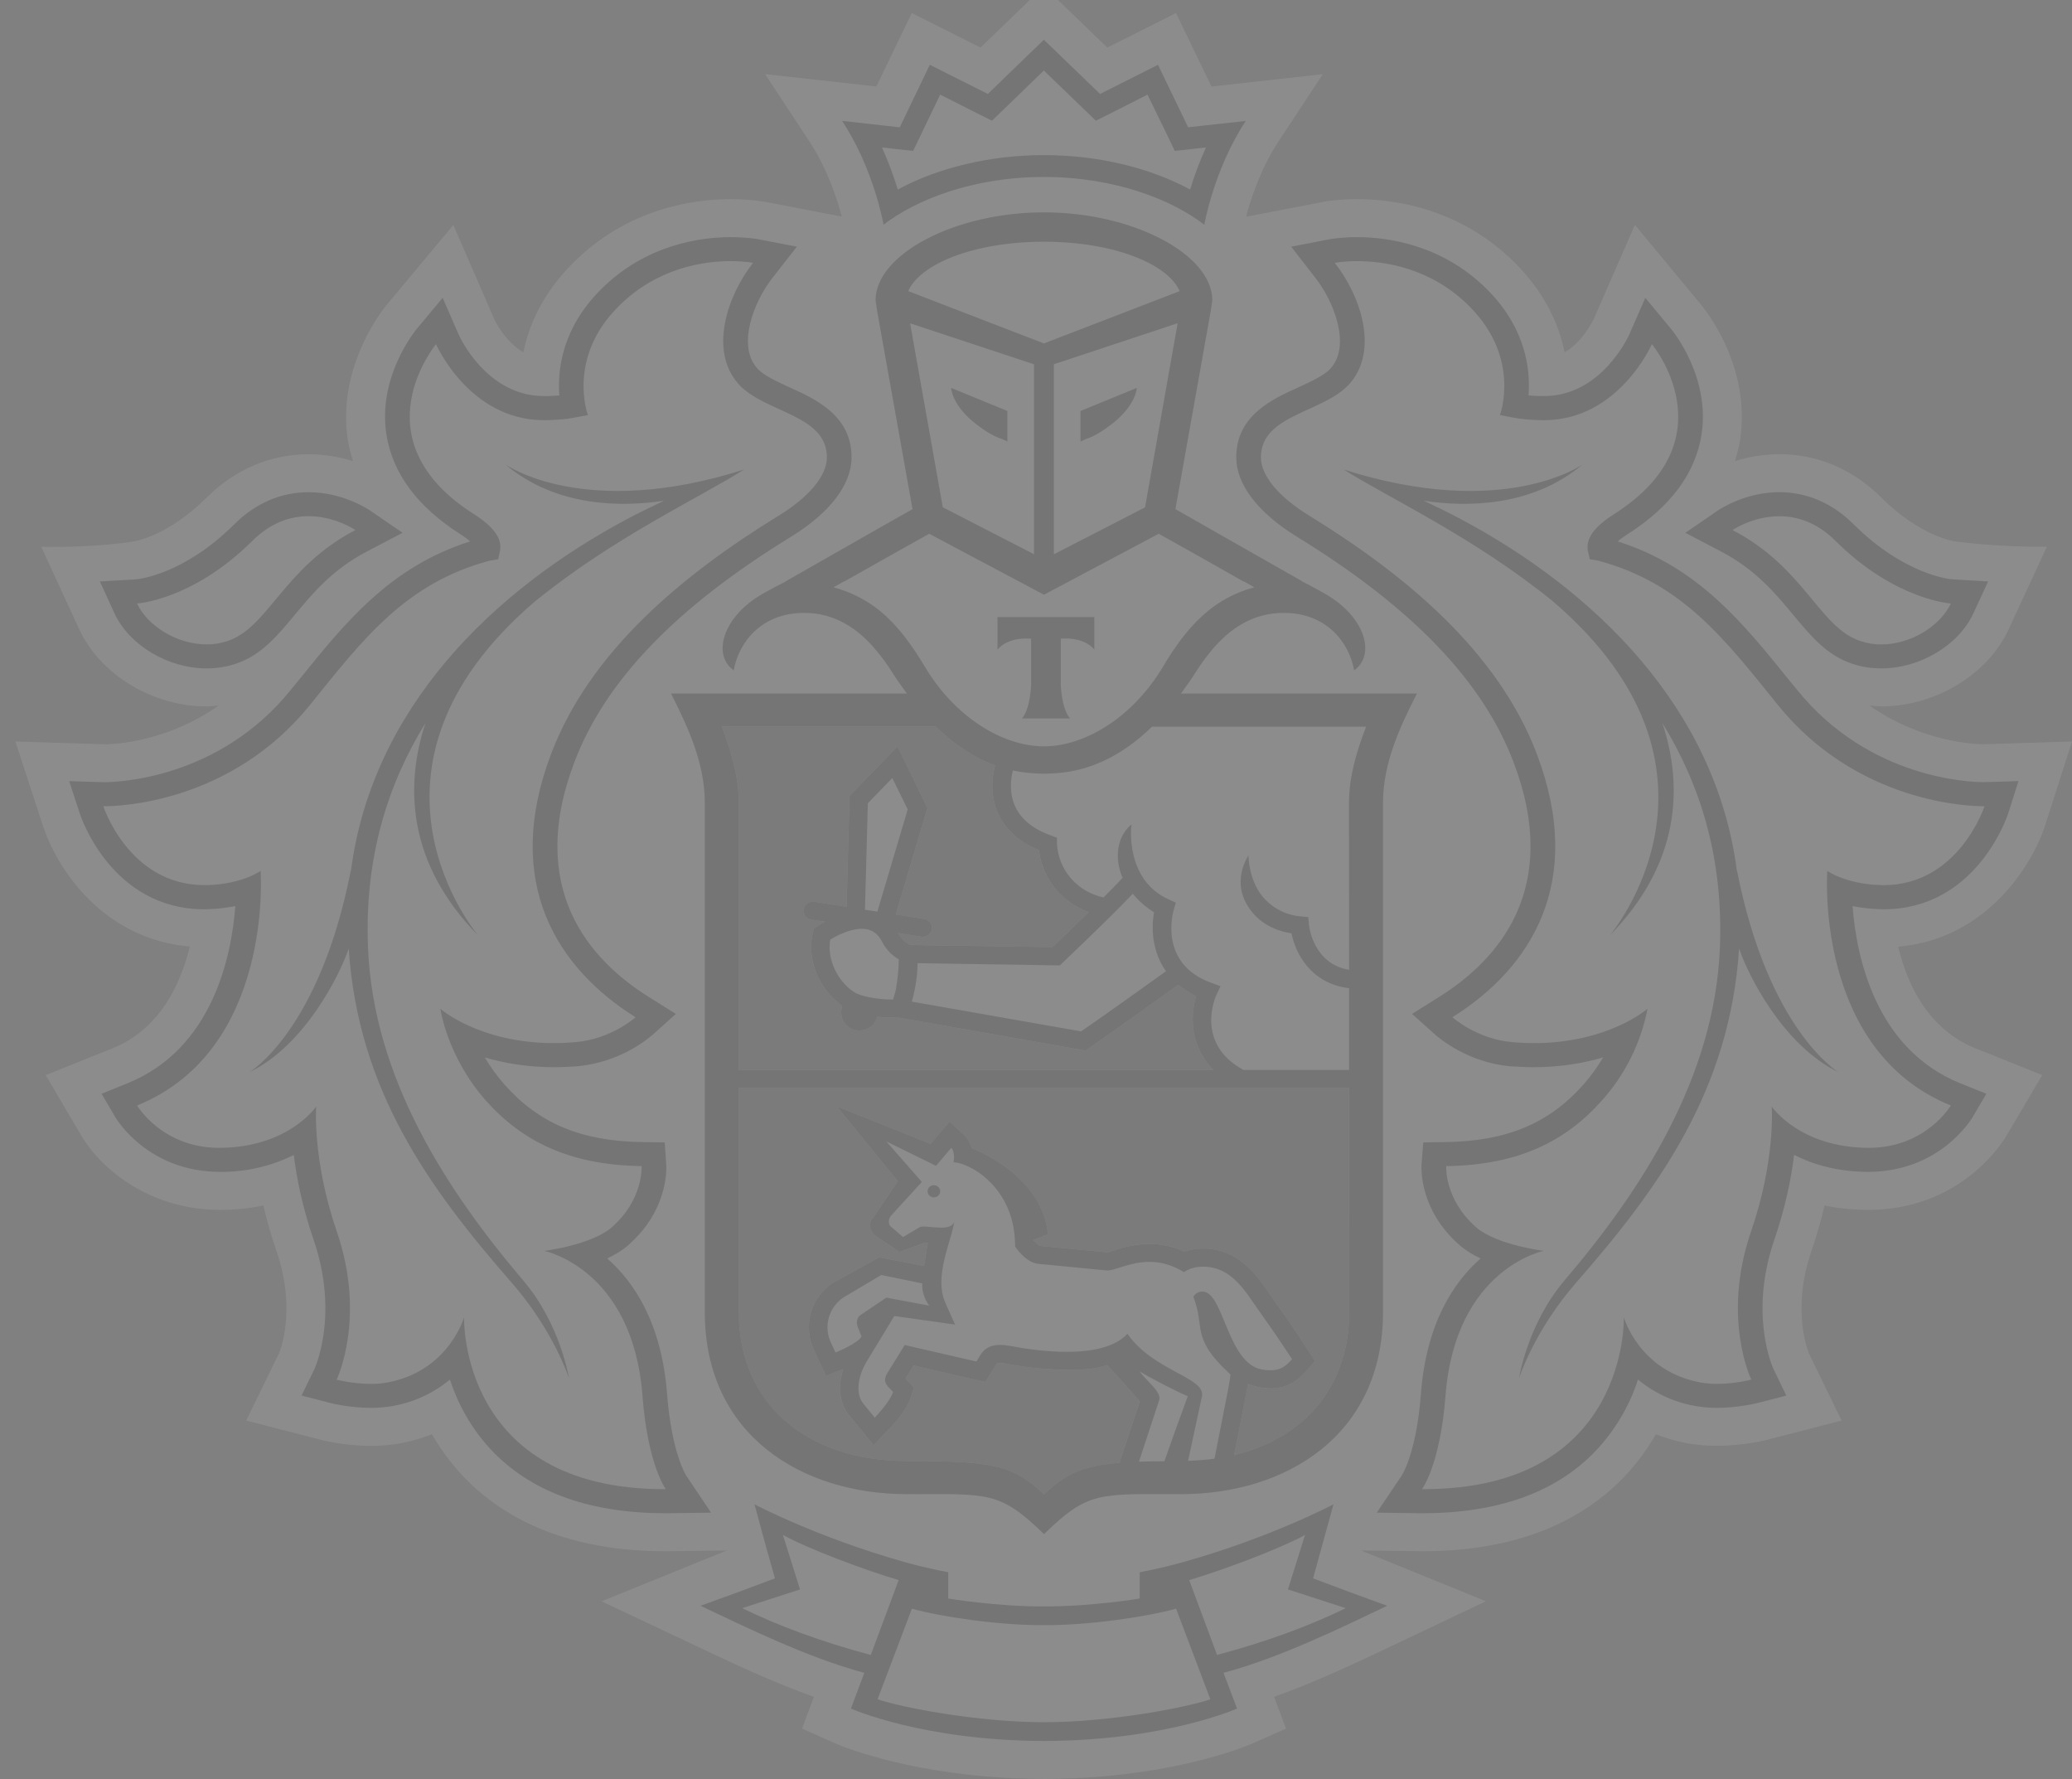 <svg width="572" height="491" viewBox="0 0 572 491" fill="none" xmlns="http://www.w3.org/2000/svg">
<rect x="0" y="0" width="572" height="491" fill="#808080" stroke="none"/>
<g opacity="0.1">
<path fill-rule="evenodd" clip-rule="evenodd" d="M564.634 227.657L572 204.651L547.616 205.408C545.57 205.408 530.584 204.971 516.076 194.712C517.167 194.799 518.228 194.959 519.363 194.959C534.304 194.959 548.782 186.17 554.564 173.597L565.052 150.897C551.904 151.071 539.877 149.456 539.877 149.456C539.772 149.456 530.3 148.248 519.348 137.32C511.49 129.506 501.763 125.358 491.23 125.358C487.06 125.374 482.917 126.017 478.948 127.265C479.501 125.431 480.024 123.554 480.338 121.633C483.67 100.388 469.67 84.206 469.67 84.206L451.338 62.058L439.968 88.077C439.923 88.164 437.054 94.276 431.929 97.244C430.376 89.59 426.566 80.99 418.438 72.768C403.094 57.285 384.432 54.957 374.661 54.957C370.134 54.957 366.892 55.452 366.115 55.568L343.988 59.817C345.258 55.001 347.992 46.575 352.952 39.023L365.174 20.469L334.44 23.889L324.654 3.604L305.694 13.135L288.169 -3.759L270.688 13.121L251.698 3.604L241.927 23.875L211.208 20.455L223.445 39.038C228.42 46.59 231.124 54.972 232.394 59.788L211.283 55.714L210.551 55.612C207.635 55.164 204.687 54.946 201.736 54.957C191.964 54.957 173.303 57.285 158.004 72.768C149.861 80.976 146.036 89.59 144.482 97.244C139.388 94.29 136.534 88.295 136.534 88.295L125.149 62.102L106.518 84.424C104.247 87.291 93.026 102.512 96.059 121.677C96.388 123.583 96.896 125.446 97.449 127.279C93.491 126.027 89.358 125.384 85.197 125.373C74.649 125.373 64.922 129.52 57.048 137.334C46.142 148.219 36.714 149.456 36.789 149.456C36.789 149.456 26.823 151.202 11.389 150.911L21.833 173.612C27.63 186.185 42.123 194.974 57.034 194.974C58.169 194.974 59.23 194.814 60.336 194.727C45.843 205 30.872 205.422 29.064 205.422L4.248 204.651L11.763 227.643C15.558 239.517 28.198 259.147 52.402 261.257C49.772 272.025 43.931 284.103 31.111 289.313L12.614 296.734L22.7 313.876C28.392 323.117 41.764 333.928 60.784 333.928C64.892 333.928 68.867 333.506 72.707 332.721C73.678 336.941 74.903 341.161 76.352 345.381C82 361.824 77.129 373.291 77.069 373.422L67.955 392.077L88.32 397.316C88.574 397.403 94.744 399.062 102.439 399.062C105.935 399.062 109.282 398.698 112.419 397.971C114.78 397.432 117.051 396.705 119.247 395.846C121.892 400.459 125.089 404.679 128.824 408.448C141.883 421.53 160.409 428.151 183.837 428.151H183.911L200.645 427.933L166.072 441.961L192.323 454.344C201.87 458.884 213.165 464.239 224.7 468.343L221.413 477.088L230.452 481.119C231.259 481.483 248.68 489.065 277.59 490.68C277.59 490.68 284.568 491 288.408 491C292.262 491 299.165 490.665 299.165 490.665C327.881 489.006 345.153 481.483 345.96 481.119L355.029 477.088L351.727 468.328C363.56 464.108 375.289 458.52 384.447 454.17L410.205 441.946L375.737 427.933L392.545 428.151C416.003 428.151 434.529 421.515 447.573 408.433C451.293 404.679 454.475 400.474 457.135 395.846C462.468 397.994 468.187 399.083 473.958 399.048C481.533 399.048 487.763 397.418 487.928 397.36L508.397 392.077L499.477 373.757C499.268 373.291 494.397 361.824 500.045 345.352C501.494 341.161 502.704 336.926 503.69 332.721C507.53 333.506 511.549 333.914 515.688 333.928C539.922 333.928 551.546 317.296 553.787 313.687L563.782 296.72L545.286 289.313C532.437 284.118 526.61 272.04 524.01 261.286C547.9 259.249 560.705 239.604 564.649 227.672L564.634 227.657Z" fill="#FFFFFE"/>
<path fill-rule="evenodd" clip-rule="evenodd" d="M288.168 66.715C268.596 66.729 253.909 72.987 250.712 80.364L288.168 94.771L325.64 80.364C322.473 72.987 307.786 66.729 288.168 66.715ZM288.572 448.538H287.825C275.962 448.611 259.601 446.239 251.743 443.983L242.27 468.998C248.515 471.166 269.672 475.328 288.213 475.328C306.725 475.328 327.896 471.166 334.126 468.998L324.669 443.998C316.765 446.239 300.435 448.611 288.572 448.538ZM360.243 423.655C353.191 427.554 337.458 433.404 328.3 436.111L335.979 456.774C350.143 452.991 361.842 448.582 371.494 443.852L355.537 438.687L360.243 423.655V423.655ZM216.139 423.655L220.86 438.687L204.888 443.852C214.525 448.582 226.268 452.991 240.388 456.76L248.082 436.096C238.938 433.39 223.176 427.554 216.139 423.655V423.655ZM288.168 42.806C302.945 42.806 317.408 46.255 328.554 52.294C329.569 48.976 330.989 44.931 332.916 40.696L328.703 41.191L324.295 41.628L322.428 37.713L316.78 26.116L306.531 31.325L302.527 33.304L299.329 30.248L288.168 19.48L277.037 30.248L273.855 33.304L269.866 31.325L259.557 26.116L253.984 37.713L252.086 41.642L247.664 41.191L243.48 40.696C245.408 44.931 246.812 48.976 247.843 52.294C259.019 46.255 273.482 42.806 288.183 42.806H288.168ZM513.551 176.93C515.479 177.57 517.421 177.861 519.348 177.861C527.715 177.861 535.783 172.579 538.547 166.554C538.547 166.554 523.233 165.652 506.768 149.34C501.539 144.072 495.981 142.486 491.23 142.486C483.834 142.486 478.276 146.284 478.276 146.284C498.177 156.616 502.226 173.205 513.551 176.93V176.93ZM57.033 177.847C58.976 177.847 60.918 177.57 62.786 176.915C74.141 173.19 78.234 156.616 98.091 146.298C98.091 146.298 92.533 142.486 85.182 142.486C80.401 142.486 74.858 144.057 69.599 149.354C53.149 165.652 37.849 166.569 37.849 166.569C40.599 172.579 48.681 177.861 57.033 177.861V177.847Z" fill="#FFFFFE"/>
<path fill-rule="evenodd" clip-rule="evenodd" d="M507.56 295.934C492.171 288.513 482.459 268.868 480.099 261.796C477.559 300.765 458.061 327.802 435.276 353.821C423.443 367.325 419.319 380.45 419.319 380.45C419.319 380.45 421.605 365.579 431.825 353.471C453.086 328.559 473.286 297.535 474.795 261.65C475.826 236.621 469.237 216.321 458.928 199.587C464.695 217.005 463.873 238.353 444.315 258.274C444.315 258.274 483.266 212.756 428.822 166.074C407.038 148.321 383.192 137.349 370.926 129.578C415.256 143.694 436.92 128.152 436.92 128.152C422.756 140.128 404.423 139.925 393.053 138.193C396.146 139.663 399.358 141.205 402.795 142.995C440.192 162.815 473.779 195.425 479.516 240.565V240.215C488.197 284.554 507.56 295.934 507.56 295.934ZM518.945 244.275C519.289 244.304 519.587 244.304 519.931 244.304C540.774 244.304 547.826 222.52 547.826 222.52H547.422C543.597 222.52 512.61 221.647 490.707 194.479C476.304 176.624 464.486 160.923 441.148 154.753L438.847 154.345L438.354 152.061C437.712 148.583 440.147 145.323 445.705 141.816C477.903 121.24 456.014 94.989 456.014 94.989C456.014 94.989 446.84 115.973 426.267 115.973L424.728 115.943C422.397 115.827 420.141 115.754 417.87 115.274L414.075 114.546C414.075 114.546 419.947 98.976 405.783 84.701C395.13 73.903 382.147 72.07 374.661 72.07C370.881 72.07 368.491 72.55 368.491 72.55C375.602 81.616 380.742 96.677 372.525 105.961C365.428 113.935 348.096 114.328 348.096 126.231C348.096 131.266 352.922 137.145 361.588 142.428C387.645 158.434 413.507 179.68 424.265 208.158C437.712 243.664 422.562 267.238 400.957 280.756C400.957 280.756 407.74 286.839 417.556 287.625C419.558 287.814 421.516 287.901 423.338 287.901C444.091 287.901 454.819 278.399 454.819 278.399C454.819 278.399 453.041 291.525 442.269 303.705C432.288 314.938 419.215 321.574 399.269 321.851C399.269 321.851 398.641 330.873 407.471 338.701C413.134 343.635 426.177 345.25 426.177 345.25C426.177 345.25 401.734 350.066 399.03 385.296C397.566 404.388 392.575 411.009 392.575 411.009H393.009C449.724 411.009 448.275 363.541 448.275 363.541C448.275 363.541 452.219 377.598 468.042 381.265C469.954 381.76 472.001 381.949 473.943 381.949C479.023 381.949 483.461 380.785 483.461 380.785C483.461 380.785 475.168 363.73 483.386 339.88C490.214 320.075 489.108 305.407 489.108 305.407C489.108 305.407 496.743 316.685 515.703 316.787H515.897C520.376 316.854 524.799 315.82 528.759 313.78C532.718 311.74 536.085 308.76 538.547 305.116C500.732 289.793 504.467 240.361 504.467 240.361C504.467 240.361 509.368 243.941 518.945 244.29V244.275ZM141.106 353.821C118.321 327.802 98.823 300.765 96.253 261.796C93.908 268.882 84.211 288.527 68.837 295.934C68.837 295.934 88.17 284.554 96.851 240.215V240.565C102.603 195.425 136.19 162.815 173.587 143.01C177.024 141.191 180.251 139.663 183.314 138.208C171.959 139.925 153.611 140.128 139.462 128.167C139.462 128.167 161.127 143.694 205.441 129.578C193.19 137.349 169.344 148.321 147.575 166.074C93.116 212.756 132.067 258.274 132.067 258.274C112.494 238.338 111.687 217.02 117.454 199.587C107.145 216.321 100.541 236.621 101.617 261.665C103.096 297.535 123.281 328.559 144.497 353.486C154.777 365.564 157.093 380.436 157.093 380.436C157.093 380.436 152.909 367.325 141.106 353.821ZM150.22 345.235C150.22 345.235 163.263 343.635 168.926 338.687C177.741 330.873 177.128 321.851 177.128 321.851C157.167 321.574 144.109 314.938 134.084 303.705C123.356 291.525 121.563 278.399 121.563 278.399C121.563 278.399 132.291 287.901 153.014 287.901C154.881 287.901 156.824 287.814 158.811 287.625C164.942 287.02 170.744 284.626 175.455 280.756C153.82 267.238 138.67 243.664 152.102 208.143C162.86 179.695 188.707 158.434 214.794 142.413C223.445 137.145 228.256 131.266 228.256 126.231C228.256 114.328 210.954 113.935 203.857 105.961C195.64 96.677 200.795 81.616 207.891 72.55C207.891 72.55 205.516 72.07 201.721 72.07C194.25 72.07 181.267 73.903 170.599 84.701C156.405 98.991 162.307 114.561 162.307 114.561L158.512 115.289C156.256 115.74 153.97 115.827 151.639 115.958L150.145 115.973C129.527 115.973 120.368 95.003 120.368 95.003C120.368 95.003 98.509 121.24 130.707 141.816C136.235 145.323 138.67 148.598 138.028 152.061L137.535 154.331L135.189 154.738C111.896 160.923 100.078 176.624 85.645 194.479C63.742 221.647 32.785 222.52 28.945 222.52H28.526C28.526 222.52 35.593 244.304 56.451 244.304C56.78 244.304 57.078 244.304 57.437 244.275C67.014 243.941 71.93 240.361 71.93 240.361C71.93 240.361 75.635 289.793 37.835 305.116C37.835 305.116 44.722 316.801 60.5 316.801H60.679C79.654 316.685 87.274 305.407 87.274 305.407C87.274 305.407 86.168 320.09 92.966 339.88C101.184 363.745 92.936 380.771 92.936 380.771C92.936 380.771 97.344 381.935 102.439 381.935C104.411 381.935 106.428 381.76 108.326 381.265C124.133 377.598 128.092 363.541 128.092 363.541C128.092 363.541 126.643 411.009 183.373 411.009H183.792C183.792 411.009 178.817 404.388 177.367 385.296C174.678 350.081 150.205 345.235 150.205 345.235H150.22ZM275.379 170.323H302.123V179.273C298.986 175.518 292.86 176.289 292.86 176.289V189.197C292.86 189.197 293.069 195.541 295.37 198.292H282.133C284.448 195.541 284.643 189.197 284.643 189.197V176.289C284.643 176.289 278.547 175.518 275.379 179.273V170.323V170.323ZM246.245 171.662C247.171 172.637 248.082 173.699 248.964 174.762C249.173 175.009 249.367 175.227 249.576 175.518C250.398 176.566 251.22 177.701 252.012 178.836L252.55 179.607C253.491 181.004 254.387 182.445 255.284 183.944C263.471 197.724 276.56 205.96 288.169 205.975C299.808 205.96 312.881 197.724 321.083 183.944C321.995 182.416 322.906 180.931 323.862 179.535C324.953 177.907 326.12 176.329 327.358 174.805C328.27 173.699 329.211 172.622 330.167 171.633C330.332 171.487 330.466 171.327 330.631 171.196C334.814 167.035 339.759 163.862 346.274 162.102L343.375 160.457H343.226L331.691 153.938L319.873 147.317L288.258 164.11L288.169 164.037L288.124 164.11L256.509 147.317L244.676 153.938L233.141 160.457H233.007L230.094 162.102C236.593 163.848 241.553 166.991 245.737 171.167C245.916 171.313 246.035 171.517 246.245 171.662V171.662Z" fill="#FFFFFE"/>
<path fill-rule="evenodd" clip-rule="evenodd" d="M278.114 113.426V121.866L276.455 121.109C276.38 121.051 273.93 120.527 269.702 117.239C262.695 111.942 262.56 107.052 262.56 107.052L278.099 113.426H278.114ZM285.435 152.963V100.548L251.25 89.226L260.274 140.012L285.45 152.963H285.435ZM298.284 113.426L313.822 107.052C313.822 107.052 313.703 111.942 306.666 117.239C302.437 120.513 300.002 121.051 299.927 121.109L298.284 121.851V113.426ZM316.108 140.027L325.088 89.241L290.918 100.548V152.963L316.108 140.012V140.027ZM237.086 274.47C240.418 275.634 244.452 275.882 246.529 275.882C246.603 275.634 246.723 275.329 246.827 274.95C246.992 274.368 247.171 273.757 247.306 273.117C247.888 270.206 248.082 266.932 248.142 264.808C246.231 263.701 244.674 262.099 243.645 260.18C242.375 257.575 240.567 256.353 237.923 256.353C234.486 256.353 230.796 258.39 229.197 259.322C227.942 266.568 233.425 273.146 237.086 274.456V274.47ZM312.717 246.662C306.382 253.399 293.936 265.142 293.338 265.724L292.591 266.452L253.297 265.855C253.264 269.022 252.843 272.173 252.042 275.241L251.728 276.449L298.448 284.656C303.304 281.338 316.676 271.807 321.875 268.067C318.095 262.683 317.737 256.295 318.588 251.813C316.345 250.433 314.36 248.691 312.717 246.662V246.662Z" fill="#FFFFFE"/>
<path fill-rule="evenodd" clip-rule="evenodd" d="M318.05 200.562C308.996 209.322 300.315 212.567 292.561 213.324C291.142 213.474 289.716 213.551 288.288 213.557H288.094C285.241 213.556 282.397 213.264 279.607 212.684C279.099 214.648 278.457 218.766 280.295 222.666C281.938 226.202 285.27 228.836 290.141 230.597L291.784 231.222L291.799 232.94C291.799 233.449 292.188 244.596 304.648 247.695C306.68 245.658 308.533 243.81 309.878 242.253C307.338 236.417 308.682 230.451 312.373 227.526C312.223 228.152 310.58 242.777 322.607 248.219L324.594 249.136L323.997 251.187C323.802 251.813 319.798 265.972 334.366 271.24L336.935 272.2L335.785 274.63C335.531 275.169 329.824 288.018 343.27 295.323H372.42V272.724C362.051 271.487 357.673 263.353 356.538 257.59C351.712 256.79 347.992 254.767 345.437 251.464C339.311 243.606 344.57 236.403 344.645 236.01C344.63 236.068 344.645 243.722 349.486 248.466C351.891 250.736 354.73 252.512 359.048 252.905L361.155 253.094L361.334 255.204C361.379 255.655 362.529 266.03 372.42 267.66L372.405 221.531C372.405 214.372 374.542 207.183 377.111 200.547H318.05V200.562ZM239.566 221.706L238.789 251.071L242.225 251.595L250.592 223.408L246.334 214.735L239.581 221.706H239.566ZM257.704 330.465C257.474 330.458 257.248 330.406 257.04 330.311C256.832 330.215 256.646 330.08 256.494 329.912C256.341 329.745 256.225 329.549 256.154 329.336C256.082 329.123 256.055 328.899 256.076 328.675C256.089 328.455 256.147 328.239 256.247 328.041C256.347 327.842 256.487 327.665 256.658 327.52C256.829 327.375 257.028 327.265 257.244 327.196C257.46 327.127 257.687 327.101 257.913 327.118C258.899 327.162 259.587 327.992 259.557 328.894C259.522 329.34 259.309 329.756 258.962 330.05C258.615 330.344 258.163 330.493 257.704 330.465ZM331.841 356.469C332.095 356.469 332.393 356.498 332.662 356.571C337.892 358.026 339.192 376.332 348.32 377.962C349.217 378.151 350.054 378.195 350.771 378.195C353.415 378.195 354.984 377.104 356.687 375.139C356.687 375.139 352.086 368.111 348.649 363.352C344.092 357.124 340.551 349.601 332.05 349.601C331.841 349.601 331.602 349.601 331.377 349.63C329.758 349.694 328.192 350.209 326.865 351.114C324.028 349.286 320.706 348.3 317.303 348.277C311.999 348.277 307.846 350.663 305.769 350.663H305.694L286.719 348.83C283.746 348.539 281.4 345.628 280.549 344.493L280.22 343.998C280.22 343.489 280.22 342.98 280.19 342.529C279.548 327.38 267.535 320.905 263.247 320.788C263.247 320.788 263.755 317.907 262.605 316.816L258.421 321.763L244.676 315.041L254.477 326.216L246.185 335.311C245.139 336.344 245.273 337.741 245.707 338.338L249.292 341.423L253.834 338.731C254.059 338.571 254.477 338.512 254.985 338.512C256.24 338.512 258.122 338.833 259.811 338.833C261.678 338.833 263.277 338.454 263.471 336.752C262.904 342.369 257.555 352.133 261.066 359.802L263.666 365.593L246.887 363.236L239.028 376.172C236.608 380.48 236.219 385.136 238.55 387.668L241.493 391.263C241.493 391.263 245.617 386.999 246.528 384.19L245.199 382.764C244.078 381.557 244.138 380.48 244.825 379.185L249.756 371.21L269.552 375.765L270.598 374.019C271.943 371.836 273.885 371.196 276.007 371.196C276.888 371.196 277.785 371.298 278.711 371.443C282.386 372.156 288.437 373.102 294.489 373.102C301.137 373.102 307.726 371.938 311.237 368.111C318.409 378.486 332.961 380.13 331.811 385.413L327.986 403.195C330.526 403.079 332.961 402.918 335.277 402.613L338.923 384.118C339.218 382.547 339.477 380.97 339.7 379.388C338.295 377.991 334.904 375.066 332.976 371.501C330.421 366.685 331.811 364.167 329.42 357.91C329.42 357.91 330.167 356.455 331.841 356.455V356.469Z" fill="#FFFFFE"/>
<path fill-rule="evenodd" clip-rule="evenodd" d="M230.646 373.276C230.646 373.276 237.22 370.657 237.818 368.765L236.922 366.641C236.309 365.244 236.384 363.73 237.594 362.916L244.676 358.128L256.524 360.354C256.524 360.354 254.373 357.735 254.582 354.243L243.286 351.914L232.619 358.244C230.757 359.589 229.412 361.501 228.797 363.677C228.182 365.853 228.334 368.167 229.227 370.25L230.646 373.291V373.276ZM314.42 403.428C316.526 403.34 318.887 403.311 321.442 403.311C321.442 403.311 327.538 385.922 327.882 385.369C323.354 383.312 318.936 381.034 314.644 378.544C316.452 381.193 320.844 384.205 319.978 386.533L314.42 403.428Z" fill="#FFFFFE"/>
<path fill-rule="evenodd" clip-rule="evenodd" d="M372.42 300.299H203.962V362.13C203.962 387.421 222.713 403.238 250.398 403.238C273.512 403.238 279.608 404.112 288.199 412.45C294.13 406.673 299.031 404.534 309.116 403.719L309.34 402.773L314.644 386.751C314.345 386.388 305.679 376.769 305.679 376.769C302.243 377.889 299.344 378.078 294.474 378.078C289.498 378.078 283.866 377.496 277.755 376.391C277.182 376.258 276.596 376.19 276.007 376.187C275.26 376.187 275.215 376.245 275.006 376.609L273.96 378.311L272.018 381.425L268.387 380.596L252.221 376.885L249.995 380.45L250.338 380.843L252.296 382.953L251.429 385.718C250.234 389.312 246.379 393.518 245.199 394.682L241.165 398.902L237.474 394.376L234.71 390.986C231.797 387.814 231.124 382.953 232.768 377.86C232.72 377.894 232.663 377.915 232.604 377.918L228.047 379.767L226 375.401L224.551 372.331C223.159 369.189 222.909 365.68 223.84 362.381C224.772 359.082 226.83 356.191 229.675 354.185L242.674 347.011L255.075 349.382C255.373 348.218 255.822 344.086 256.165 343.023C255.926 342.994 255.702 342.951 255.463 342.951L248.321 345.541L241.449 340.913C241.449 340.913 238.759 338.381 241.195 335.849L247.843 325.998L230.96 305.334L256.912 315.724L258.646 313.643L262.142 309.54L266.116 313.236C267.161 314.231 267.888 315.5 268.208 316.888C275.349 319.61 288.169 327.628 289.304 340.666L285.3 342.223V342.325C286.211 343.387 286.973 343.824 287.212 343.867L305.739 345.643C306.217 345.555 306.785 345.352 307.442 345.177C309.758 344.406 313.21 343.285 317.303 343.285C320.65 343.285 323.877 344.042 326.97 345.468C328.121 345.032 329.51 344.726 331.153 344.624L332.05 344.595C341.956 344.595 346.886 351.827 350.846 357.604C351.503 358.608 352.16 359.54 352.848 360.471C356.314 365.244 360.841 372.214 361.02 372.52L363.067 375.619L360.557 378.471C358.645 380.654 355.731 383.201 350.771 383.201C349.647 383.192 348.526 383.08 347.424 382.866C346.408 382.676 345.416 382.378 344.466 381.978C344.314 383.005 344.139 384.029 343.943 385.049L340.701 401.594C360.124 396.938 372.465 382.619 372.465 362.13L372.42 300.299V300.299ZM203.962 295.323H334.993C328.449 288.716 328.554 280.378 330.212 274.95C328.445 274.123 326.801 273.066 325.327 271.807C320.202 275.489 304.574 286.592 300.495 289.386L299.613 289.968L248.187 280.887H247.141C245.916 280.887 244.108 280.844 242.136 280.596C241.925 281.516 241.445 282.357 240.753 283.016C240.062 283.675 239.189 284.126 238.241 284.312C237.292 284.498 236.308 284.413 235.409 284.066C234.509 283.719 233.732 283.125 233.171 282.357C232.778 281.833 232.495 281.237 232.341 280.605C232.188 279.972 232.165 279.316 232.275 278.676L232.469 277.584C227.18 273.946 222.265 265.797 224.446 257.212L224.655 256.31L225.402 255.786C226.156 255.285 226.934 254.818 227.733 254.389L223.998 253.807C223.334 253.696 222.742 253.337 222.345 252.807C221.949 252.277 221.781 251.618 221.876 250.969C222.115 249.601 223.415 248.641 224.805 248.888L233.694 250.256L234.516 219.683L247.754 206.004L256.031 222.986L247.305 252.41L255.164 253.617C255.835 253.725 256.436 254.087 256.833 254.624C257.231 255.161 257.394 255.83 257.286 256.484C257.19 257.064 256.884 257.591 256.423 257.97C255.963 258.348 255.379 258.555 254.776 258.55L254.372 258.536L247.963 257.517C248.052 257.721 248.172 257.823 248.262 258.027C248.975 259.232 250.049 260.196 251.339 260.791L290.529 261.417C292.188 259.831 296.296 255.902 300.54 251.74C296.846 250.42 293.604 248.124 291.176 245.108C288.748 242.093 287.231 238.479 286.794 234.671C281.415 232.43 277.68 229.083 275.618 224.718C273.108 219.304 274.005 213.891 274.677 211.257C269.448 209.409 263.95 206.004 258.332 200.562H199.286C201.825 207.197 203.962 214.386 203.962 221.531V295.308V295.323Z" fill="#4E4E4E"/>
<path fill-rule="evenodd" clip-rule="evenodd" d="M257.913 327.118C257.686 327.1 257.457 327.127 257.241 327.197C257.024 327.267 256.824 327.379 256.653 327.525C256.482 327.672 256.342 327.85 256.243 328.051C256.144 328.251 256.087 328.468 256.076 328.69C256.057 328.912 256.085 329.135 256.158 329.346C256.231 329.557 256.347 329.751 256.499 329.917C256.652 330.083 256.837 330.217 257.044 330.312C257.251 330.406 257.476 330.458 257.704 330.465C258.161 330.493 258.61 330.346 258.957 330.055C259.303 329.764 259.519 329.352 259.557 328.908C259.581 328.459 259.422 328.018 259.114 327.683C258.806 327.348 258.375 327.145 257.913 327.118V327.118ZM335.994 456.774L328.3 436.111C337.458 433.39 353.191 427.54 360.258 423.655L355.552 438.687L371.494 443.852C361.842 448.567 350.158 452.976 335.994 456.76V456.774ZM288.213 475.328C269.672 475.328 248.516 471.166 242.27 468.998L251.743 443.998C259.602 446.239 275.947 448.611 287.825 448.538H288.572C300.435 448.611 316.765 446.224 324.669 443.998L334.127 468.998C327.881 471.181 306.725 475.328 288.213 475.328ZM204.903 443.852L220.86 438.687L216.139 423.655C223.176 427.54 238.953 433.404 248.082 436.111L240.388 456.774C226.269 452.991 214.54 448.567 204.903 443.852ZM372.211 439.269L362.499 435.631L365.189 425.852L368.132 415.185C368.132 415.185 350.95 424.295 326.701 431.12C319.828 433.04 314.629 433.928 314.629 433.928V441.189C314.629 441.189 301.66 443.372 288.572 443.372H287.825C274.707 443.372 261.768 441.189 261.768 441.189V433.914C261.768 433.914 256.554 433.04 249.681 431.12C225.462 424.28 208.28 415.185 208.28 415.185L211.178 425.852L213.927 435.631L204.186 439.269L193.384 443.198C205.755 449.033 222.907 457.516 238.595 461.707L234.904 471.573C234.904 471.573 254.806 480.421 287.959 480.508V480.523H288.408V480.508C321.606 480.421 341.507 471.573 341.507 471.573L337.772 461.707C353.475 457.516 370.657 449.047 382.968 443.198L372.211 439.269V439.269ZM247.679 41.177L252.086 41.642L253.984 37.713L259.542 26.116L269.851 31.325L273.855 33.319L288.169 19.465L299.329 30.234L302.527 33.319L306.531 31.325L316.78 26.116L322.428 37.713L324.296 41.642L328.703 41.177L332.916 40.696C330.989 44.931 329.57 48.962 328.539 52.309C317.408 46.241 302.945 42.806 288.184 42.806C273.482 42.806 259.019 46.241 247.843 52.309C246.638 48.353 245.181 44.475 243.48 40.696L247.664 41.177H247.679ZM288.169 48.845C307.935 48.845 323.728 55.248 332.468 62.044C332.468 62.044 335.068 46.808 343.913 33.377L328.001 35.123L319.679 17.879L303.692 25.926L288.169 10.967L272.705 25.926L256.688 17.879L248.381 35.138L232.469 33.362C241.329 46.808 243.914 62.029 243.914 62.029C252.699 55.234 268.447 48.845 288.169 48.845V48.845ZM538.547 305.116C538.547 305.116 531.675 316.801 515.897 316.801H515.703C496.758 316.685 489.108 305.407 489.108 305.407C489.108 305.407 490.214 320.075 483.401 339.88C475.183 363.745 483.461 380.771 483.461 380.771C483.461 380.771 479.038 381.949 473.943 381.949C472.001 381.949 469.969 381.76 468.042 381.265C452.219 377.613 448.275 363.556 448.275 363.556C448.275 363.556 449.739 411.009 393.009 411.009H392.56C392.56 411.009 397.566 404.388 399.045 385.296C401.734 350.081 426.177 345.235 426.177 345.235C426.177 345.235 413.134 343.635 407.471 338.701C398.641 330.887 399.254 321.851 399.254 321.851C419.215 321.574 432.303 314.953 442.269 303.705C448.69 296.508 453.023 287.772 454.819 278.399C454.819 278.399 444.091 287.901 423.338 287.901C421.516 287.901 419.573 287.814 417.571 287.625C407.74 286.854 400.957 280.756 400.957 280.756C422.562 267.238 437.712 243.65 424.28 208.143C413.522 179.695 387.645 158.434 361.603 142.428C352.937 137.145 348.096 131.266 348.096 126.217C348.096 114.328 365.428 113.95 372.54 105.961C380.757 96.677 375.602 81.616 368.491 72.55C368.491 72.55 370.881 72.07 374.661 72.07C382.161 72.07 395.13 73.903 405.798 84.701C419.947 98.991 414.075 114.561 414.075 114.561L417.87 115.289C420.141 115.74 422.397 115.842 424.743 115.958L426.267 115.973C446.84 115.973 456.029 94.989 456.029 94.989C456.029 94.989 477.902 121.24 445.705 141.816C440.162 145.323 437.712 148.598 438.354 152.061L438.862 154.345L441.148 154.738C464.486 160.923 476.304 176.639 490.722 194.479C512.625 221.647 543.612 222.52 547.422 222.52H547.841C547.841 222.52 540.774 244.304 519.931 244.304C519.587 244.304 519.289 244.304 518.945 244.275C509.383 243.941 504.452 240.361 504.452 240.361C504.452 240.361 500.732 289.793 538.547 305.116V305.116ZM519.931 250.969C545.48 250.969 554.026 225.605 554.385 224.529L557.224 215.579L547.661 215.87H547.631C544.24 215.87 516.061 215.143 496.085 190.361L494.188 188.062C481.13 171.866 468.744 156.455 446.601 149.427C447.486 148.672 448.43 147.986 449.425 147.375C461.169 139.837 468.012 130.684 469.715 120.047C472.24 104.055 461.766 91.307 461.318 90.784L454.206 82.198L449.754 92.384C449.455 93.01 441.985 109.308 426.267 109.308H425.101C424.026 109.264 422.995 109.221 421.979 109.133C422.532 101.857 421.172 90.623 410.713 80.059C398.148 67.355 382.729 65.449 374.661 65.449C370.358 65.449 367.49 65.973 367.176 66.002L356.433 68.083L363.052 76.596C368.252 83.173 372.973 95.294 367.385 101.625C365.592 103.662 361.917 105.277 358.406 106.921C351.174 110.166 341.283 114.707 341.283 126.217C341.283 133.667 347.215 141.482 357.972 148.103C389.766 167.617 409.399 187.989 417.87 210.472C430.988 245.046 413.881 264.779 397.252 275.169L389.811 279.84L396.34 285.69C397.222 286.446 405.185 293.3 416.974 294.29C419.215 294.435 421.351 294.551 423.353 294.551C430.899 294.551 437.338 293.387 442.567 291.845C441.004 294.502 439.183 297.006 437.129 299.324C427.641 310.064 415.958 314.953 399.149 315.215L392.904 315.302L392.426 321.414C392.366 322.651 391.903 333.987 402.884 343.62C404.573 345.104 406.605 346.341 408.741 347.331C401.271 353.879 393.711 365.287 392.247 384.816C391.006 401.114 387.017 407.153 386.972 407.226L380.07 417.499L392.545 417.659C413.149 417.659 428.926 412.13 439.848 401.128C445.505 395.35 449.727 388.386 452.189 380.771C458.256 385.809 465.97 388.575 473.943 388.57C479.77 388.57 484.641 387.363 485.179 387.246L493.142 385.18L489.631 377.933C489.362 377.351 482.728 362.799 489.87 342.034C492.948 333.055 494.517 325.023 495.279 318.751C500.299 321.312 507.007 323.408 515.688 323.437C535.41 323.437 544.09 309.074 544.479 308.478L548.364 301.871L541.162 298.99C517.675 289.473 512.476 263.92 511.43 250.096C513.566 250.489 515.987 250.853 518.721 250.925L519.931 250.969V250.969Z" fill="#1A1919"/>
<path fill-rule="evenodd" clip-rule="evenodd" d="M491.23 142.486C495.981 142.486 501.539 144.072 506.768 149.354C523.233 165.652 538.547 166.569 538.547 166.569C535.768 172.579 527.7 177.861 519.348 177.861C517.421 177.861 515.464 177.57 513.566 176.915C502.226 173.19 498.177 156.615 478.291 146.298C478.291 146.298 483.819 142.486 491.23 142.486V142.486ZM475.049 152.177C484.566 157.125 490.124 163.775 494.995 169.654C499.776 175.402 504.303 180.931 511.43 183.231C513.94 184.075 516.614 184.482 519.348 184.482C530.001 184.482 540.714 178.108 544.778 169.29L548.857 160.472L538.981 159.89C538.518 159.89 525.803 158.74 511.669 144.654C505.842 138.862 498.805 135.836 491.23 135.836C481.966 135.836 475.094 140.347 474.347 140.812L465.263 147.055L475.049 152.177V152.177ZM479.516 240.23V240.564C473.779 195.425 440.192 162.829 402.795 143.01C399.358 141.205 396.146 139.663 393.053 138.208C404.423 139.925 422.756 140.128 436.92 128.167C436.92 128.167 415.256 143.694 370.926 129.578C383.177 137.349 407.038 148.321 428.822 166.074C483.251 212.756 444.315 258.274 444.315 258.274C463.888 238.353 464.695 217.02 458.928 199.587C469.237 216.321 475.811 236.621 474.795 261.664C473.301 297.534 453.086 328.559 431.825 353.486C421.605 365.564 419.334 380.436 419.334 380.436C419.334 380.436 423.458 367.325 435.276 353.835C458.061 327.788 477.559 300.765 480.099 261.795C482.459 268.882 492.171 288.527 507.56 295.934C507.56 295.934 488.212 284.554 479.516 240.23V240.23ZM183.388 411.009C126.658 411.009 128.107 363.556 128.107 363.556C128.107 363.556 124.133 377.613 108.34 381.265C106.411 381.738 104.428 381.968 102.439 381.949C97.359 381.949 92.936 380.785 92.936 380.785C92.936 380.785 101.199 363.73 92.966 339.88C86.183 320.09 87.289 305.407 87.289 305.407C87.289 305.407 79.654 316.685 60.694 316.801H60.5C44.737 316.801 37.849 305.116 37.849 305.116C75.65 289.793 71.945 240.361 71.945 240.361C71.945 240.361 67.014 243.94 57.452 244.29H56.451C35.593 244.29 28.526 222.52 28.526 222.52H28.96C32.815 222.52 63.757 221.647 85.645 194.479C100.063 176.624 111.896 160.923 135.189 154.753L137.535 154.345L138.028 152.061C138.685 148.597 136.235 145.323 130.707 141.816C98.509 121.24 120.368 95.003 120.368 95.003C120.368 95.003 129.512 115.972 150.145 115.972L151.639 115.958C153.97 115.841 156.256 115.74 158.512 115.274L162.307 114.561C162.307 114.561 156.42 98.991 170.614 84.701C181.282 73.903 194.235 72.07 201.721 72.07C205.531 72.07 207.876 72.55 207.876 72.55C200.794 81.616 195.655 96.677 203.842 105.961C210.954 113.95 228.271 114.328 228.271 126.217C228.271 131.266 223.445 137.145 214.794 142.428C188.722 158.434 162.86 179.68 152.102 208.158C138.685 243.664 153.835 267.238 175.455 280.771C175.455 280.771 168.657 286.854 158.826 287.625C156.899 287.806 154.964 287.898 153.029 287.901C132.291 287.901 121.563 278.414 121.563 278.414C121.563 278.414 123.356 291.525 134.084 303.719C144.094 314.953 157.167 321.574 177.113 321.85C177.113 321.85 177.756 330.873 168.926 338.701C163.263 343.649 150.22 345.25 150.22 345.25C150.22 345.25 174.678 350.081 177.367 385.296C178.831 404.388 183.792 411.009 183.792 411.009H183.388ZM189.41 407.225C189.395 407.153 185.435 401.114 184.165 384.816C182.671 365.287 175.111 353.879 167.626 347.331C169.792 346.341 171.809 345.104 173.483 343.62C184.464 333.987 184.001 322.665 183.926 321.414L183.508 315.302L177.218 315.215C160.454 314.953 148.755 310.064 139.268 299.324C137.223 296.999 135.402 294.496 133.83 291.845C139.059 293.402 145.454 294.551 153.029 294.551C155.046 294.551 157.167 294.435 159.393 294.289C167.019 293.548 174.229 290.552 180.057 285.704L186.586 279.84L179.145 275.183C162.471 264.779 145.424 245.061 158.527 210.471C166.998 187.989 186.586 167.631 218.44 148.103C229.197 141.482 235.084 133.667 235.084 126.217C235.084 114.706 225.223 110.166 217.991 106.921C214.465 105.277 210.79 103.647 209.012 101.624C203.409 95.294 208.115 83.173 213.33 76.595L219.993 68.083L209.191 66.002C208.892 65.958 206.054 65.449 201.721 65.449C193.668 65.449 178.264 67.355 165.713 80.059C155.24 90.623 153.865 101.872 154.403 109.133C153.387 109.22 152.371 109.264 151.295 109.308H150.145C134.367 109.308 126.927 93.01 126.643 92.384L122.206 82.198L115.034 90.783C114.631 91.307 104.127 104.055 106.697 120.047C108.385 130.67 115.228 139.837 126.972 147.375C128.257 148.175 129.138 148.859 129.781 149.427C107.608 156.455 95.252 171.866 82.194 188.062L80.311 190.361C60.35 215.143 32.097 215.885 28.721 215.885L19.099 215.594L22.027 224.528C22.371 225.605 30.887 250.969 56.451 250.969L57.676 250.925C60.38 250.853 62.816 250.489 64.967 250.081C63.921 263.905 58.692 289.473 35.205 298.975L28.033 301.885L31.918 308.477C32.277 309.074 41.002 323.437 60.754 323.437C67.823 323.505 74.805 321.908 81.103 318.78C81.865 325.037 83.449 333.055 86.527 342.034C93.669 362.784 87.02 377.351 86.766 377.933L83.24 385.18L91.203 387.231C91.741 387.377 96.642 388.57 102.439 388.57C110.415 388.59 118.134 385.823 124.193 380.77C126.359 387.275 130.079 394.624 136.519 401.128C147.486 412.115 163.248 417.659 183.837 417.659L196.312 417.499L189.41 407.225V407.225Z" fill="#1A1919"/>
<path fill-rule="evenodd" clip-rule="evenodd" d="M69.599 149.354C74.858 144.072 80.401 142.471 85.182 142.471C92.533 142.471 98.106 146.298 98.106 146.298C78.235 156.63 74.141 173.19 62.786 176.93C60.937 177.554 58.991 177.864 57.034 177.847C48.682 177.847 40.599 172.579 37.85 166.569C37.85 166.569 53.149 165.652 69.599 149.354V149.354ZM57.034 184.482C59.768 184.482 62.442 184.075 64.982 183.231C72.094 180.932 76.636 175.416 81.417 169.654C86.303 163.79 91.801 157.14 101.333 152.192L111.135 147.055L102.021 140.798C101.274 140.347 94.446 135.85 85.182 135.85C77.592 135.85 70.54 138.863 64.728 144.654C50.579 158.755 37.894 159.89 37.431 159.904L27.57 160.472L31.604 169.305C35.698 178.109 46.396 184.482 57.034 184.482V184.482ZM101.602 261.665C100.556 236.621 107.13 216.321 117.44 199.587C111.702 217.02 112.479 238.353 132.082 258.289C132.082 258.289 93.116 212.742 147.575 166.089C169.359 148.321 193.19 137.349 205.441 129.579C161.127 143.694 139.477 128.152 139.477 128.152C153.626 140.129 171.959 139.939 183.329 138.193C180.251 139.663 177.024 141.191 173.587 143.01C136.19 162.815 102.618 195.425 96.851 240.565V240.23C88.17 284.555 68.837 295.934 68.837 295.934C84.226 288.513 93.908 268.868 96.268 261.796C98.838 300.765 118.321 327.802 141.091 353.835C152.924 367.325 157.078 380.436 157.078 380.436C157.078 380.436 154.777 365.579 144.512 353.486C123.296 328.559 103.096 297.535 101.602 261.665V261.665ZM275.379 170.323V179.287C278.547 175.518 284.643 176.29 284.643 176.29V189.197C284.643 189.197 284.448 195.542 282.133 198.292H295.37C293.069 195.542 292.845 189.197 292.845 189.197V176.29C292.845 176.29 298.971 175.518 302.109 179.287V170.323H275.364H275.379ZM269.702 117.239C273.93 120.513 276.38 121.066 276.455 121.109L278.099 121.852V113.426L262.56 107.052C262.56 107.052 262.695 111.942 269.702 117.239V117.239ZM306.665 117.239C313.688 111.942 313.837 107.052 313.837 107.052L298.284 113.426V121.866L299.927 121.109C300.002 121.066 302.437 120.513 306.665 117.239Z" fill="#1A1919"/>
<path fill-rule="evenodd" clip-rule="evenodd" d="M288.184 94.785L250.727 80.35C253.909 72.987 268.596 66.729 288.184 66.715C307.786 66.729 322.473 72.987 325.655 80.35L288.184 94.785ZM316.108 140.026L290.933 152.978V100.533L325.102 89.212L316.108 139.997V140.026ZM331.706 153.938L343.211 160.457H343.375L346.274 162.101C339.774 163.848 334.799 167.034 330.631 171.196L330.182 171.633C329.199 172.654 328.257 173.713 327.359 174.805L326.836 175.475C325.939 176.595 325.088 177.745 324.296 178.938L323.862 179.534C322.893 180.975 321.972 182.446 321.098 183.944C312.881 197.724 299.808 205.96 288.184 205.99C276.56 205.96 263.471 197.724 255.284 183.944C254.413 182.474 253.502 181.028 252.55 179.607L252.012 178.836C251.231 177.712 250.424 176.606 249.591 175.518C249.382 175.227 249.188 175.009 248.979 174.761C248.102 173.7 247.19 172.666 246.245 171.662C246.05 171.516 245.916 171.327 245.737 171.167C241.468 166.813 236.059 163.679 230.094 162.101L233.022 160.457H233.142L244.691 153.938L256.509 147.317L288.124 164.11L288.184 164.051L288.273 164.11L319.873 147.317L331.706 153.938ZM377.127 200.562C374.542 207.197 372.405 214.386 372.405 221.531L372.435 267.66C362.559 266.059 361.379 255.669 361.349 255.218L361.17 253.108L359.033 252.919C355.41 252.608 352.025 251.032 349.501 248.481C344.645 243.751 344.645 236.097 344.645 236.024C344.585 236.417 339.326 243.591 345.422 251.449C347.992 254.767 351.727 256.819 356.538 257.619C357.674 263.367 362.066 271.501 372.435 272.753V295.308H343.285C329.839 288.018 335.531 275.183 335.8 274.63L336.936 272.185L334.366 271.24C319.798 265.972 323.818 251.798 324.012 251.187L324.609 249.121L322.607 248.219C310.595 242.776 312.223 228.137 312.388 227.526C308.682 230.451 307.353 236.403 309.893 242.267C308.518 243.809 306.665 245.658 304.648 247.695C301.139 246.948 297.979 245.098 295.657 242.428C293.335 239.759 291.979 236.419 291.799 232.925L291.784 231.208L290.141 230.597C285.285 228.85 281.953 226.202 280.295 222.666C278.457 218.751 279.1 214.662 279.608 212.669C282.4 213.233 285.242 213.525 288.094 213.542H288.288C289.737 213.542 291.157 213.455 292.561 213.324C300.331 212.567 308.996 209.322 318.05 200.562H377.127V200.562ZM340.701 401.594L343.958 385.049L344.481 381.993C346.491 382.76 348.627 383.169 350.786 383.201C355.746 383.201 358.645 380.639 360.572 378.471L363.052 375.634L361.02 372.52C360.841 372.214 356.314 365.244 352.848 360.471C352.159 359.528 351.496 358.567 350.86 357.59C346.901 351.827 341.956 344.595 332.035 344.595L331.153 344.624C329.725 344.699 328.315 344.978 326.97 345.453C323.951 344.048 320.65 343.312 317.303 343.3C313.937 343.379 310.609 344.008 307.457 345.162C306.8 345.352 306.202 345.555 305.739 345.643L287.212 343.867C286.973 343.809 286.226 343.373 285.3 342.325V342.223L289.304 340.666C288.184 327.628 275.349 319.609 268.208 316.888C267.891 315.494 267.164 314.22 266.116 313.221L262.142 309.54L258.646 313.629L256.927 315.724L230.96 305.32L247.843 325.998L241.195 335.849C238.744 338.367 241.449 340.913 241.449 340.913L248.321 345.541L255.463 342.936C255.702 342.936 255.911 342.994 256.165 343.023C255.822 344.086 255.374 348.233 255.075 349.382L242.689 347.01L229.69 354.184C222.982 358.987 222.07 366.903 224.565 372.33L226 375.415L228.047 379.766L232.604 377.933C232.678 377.904 232.738 377.889 232.783 377.846C231.139 382.953 231.812 387.799 234.725 390.986L237.489 394.376L241.165 398.916L245.199 394.682C246.394 393.518 250.249 389.312 251.429 385.703L252.296 382.953L250.338 380.843L250.01 380.45L252.221 376.885L268.387 380.61L272.033 381.425L273.975 378.297L275.021 376.609C275.215 376.245 275.26 376.187 276.007 376.187C276.589 376.187 277.157 376.245 277.77 376.39C283.283 377.45 288.885 378.01 294.504 378.064C299.329 378.064 302.243 377.889 305.679 376.769C305.679 376.769 314.36 386.373 314.659 386.751L309.34 402.758L309.101 403.719C299.046 404.519 294.145 406.673 288.213 412.45C279.608 404.126 273.527 403.238 250.413 403.238C222.728 403.238 203.962 387.421 203.962 362.115V300.299H372.435L372.465 362.115C372.465 382.619 360.124 396.923 340.701 401.594V401.594ZM236.936 366.641L237.818 368.78C237.22 370.642 230.646 373.291 230.646 373.291L229.242 370.25C228.345 368.165 228.192 365.848 228.806 363.669C229.421 361.49 230.769 359.575 232.634 358.23L243.286 351.9L254.597 354.228C254.372 357.735 256.524 360.354 256.524 360.354L244.691 358.143L237.594 362.915C236.399 363.73 236.309 365.244 236.936 366.641V366.641ZM338.908 384.103L335.277 402.598C332.946 402.918 330.496 403.093 327.986 403.18L331.811 385.427C332.946 380.13 318.424 378.486 311.237 368.11C307.726 371.952 301.137 373.102 294.504 373.102C288.438 373.102 282.402 372.156 278.711 371.443C277.823 371.292 276.923 371.21 276.022 371.195C273.885 371.195 271.958 371.836 270.613 374.033L269.567 375.779L249.756 371.225L244.825 379.184C244.138 380.479 244.078 381.556 245.199 382.764L246.543 384.19C245.617 386.999 241.493 391.262 241.493 391.262L238.55 387.668C236.219 385.136 236.608 380.479 239.028 376.172L246.887 363.221L263.666 365.593L261.066 359.787C257.555 352.118 262.904 342.368 263.471 336.751C263.277 338.454 261.679 338.832 259.826 338.832C258.123 338.832 256.24 338.527 254.985 338.527C254.492 338.527 254.059 338.57 253.835 338.73L249.293 341.423L245.707 338.338C245.273 337.756 245.139 336.344 246.185 335.296L254.492 326.216L244.691 315.04L258.406 321.778L262.605 316.816C263.755 317.922 263.247 320.788 263.247 320.788C267.535 320.905 279.563 327.38 280.19 342.514C280.235 342.98 280.235 343.489 280.235 343.998L280.549 344.493C281.4 345.643 283.746 348.567 286.719 348.829L305.694 350.663H305.769C307.861 350.663 311.999 348.276 317.303 348.276C320.217 348.276 323.429 349.004 326.865 351.114C326.865 351.114 328.599 349.775 331.393 349.63C331.602 349.601 331.841 349.601 332.035 349.601C340.551 349.601 344.092 357.109 348.664 363.352C352.101 368.096 356.687 375.139 356.687 375.139C354.999 377.103 353.415 378.195 350.771 378.195C349.948 378.198 349.127 378.12 348.321 377.962C339.207 376.318 337.877 358.026 332.677 356.571C332.404 356.501 332.123 356.467 331.841 356.469C330.167 356.469 329.435 357.924 329.435 357.924C331.826 364.167 330.421 366.684 332.991 371.501C334.904 375.066 338.295 377.991 339.7 379.388C339.7 379.388 339.326 382.095 338.908 384.117V384.103ZM321.442 403.311C318.902 403.311 316.541 403.34 314.42 403.428L319.978 386.533C320.844 384.19 316.452 381.178 314.644 378.529C317.378 380.217 324.475 383.914 327.896 385.369C325.679 391.327 323.527 397.308 321.442 403.311V403.311ZM238.789 251.071L239.581 221.705L246.334 214.735L250.577 223.408L242.211 251.595L238.774 251.085L238.789 251.071ZM243.645 260.18C244.671 262.093 246.223 263.69 248.127 264.793C248.075 267.584 247.8 270.367 247.305 273.117C247.156 273.757 247.007 274.354 246.812 274.95C246.723 275.329 246.603 275.634 246.529 275.882C244.452 275.882 240.403 275.634 237.101 274.455C233.425 273.146 227.942 266.568 229.212 259.322C230.796 258.376 234.471 256.353 237.923 256.353C240.567 256.353 242.375 257.575 243.645 260.18V260.18ZM321.875 268.067C316.691 271.807 303.304 281.338 298.448 284.656L251.713 276.449L252.042 275.241C252.639 272.869 253.282 269.639 253.312 265.841L292.591 266.452L293.338 265.724C293.936 265.142 306.382 253.399 312.716 246.662C314.226 248.51 316.108 250.256 318.588 251.798C317.752 256.309 318.095 262.683 321.875 268.067V268.067ZM258.332 200.562C263.964 206.004 269.448 209.395 274.677 211.257C274.005 213.877 273.108 219.319 275.618 224.718C277.68 229.083 281.415 232.43 286.809 234.671C287.407 240.055 290.888 248.16 300.555 251.74C296.311 255.902 292.188 259.831 290.544 261.403L251.339 260.806C250.044 260.203 248.97 259.228 248.262 258.012C248.187 257.823 248.052 257.721 247.963 257.517L254.372 258.536L254.776 258.55C255.379 258.554 255.963 258.348 256.423 257.969C256.884 257.59 257.19 257.064 257.286 256.484C257.394 255.832 257.233 255.165 256.839 254.628C256.444 254.091 255.848 253.728 255.179 253.617L247.305 252.395L256.031 222.986L247.769 206.004L234.516 219.683L233.709 250.256L224.805 248.873C223.43 248.612 222.115 249.601 221.861 250.954C221.762 251.609 221.93 252.276 222.329 252.812C222.728 253.348 223.327 253.71 223.998 253.821L227.733 254.374C226.388 255.116 225.507 255.713 225.402 255.786L224.655 256.309L224.446 257.212C222.28 265.797 227.18 273.946 232.469 277.584L232.275 278.675C232.066 279.985 232.365 281.295 233.171 282.357C233.631 283.002 234.245 283.528 234.962 283.888C235.678 284.249 236.474 284.432 237.28 284.423C238.412 284.414 239.508 284.033 240.39 283.341C241.271 282.649 241.887 281.687 242.136 280.611C244.108 280.829 245.916 280.887 247.141 280.887H248.202L299.613 289.953L300.495 289.386C304.589 286.592 320.217 275.489 325.327 271.807C326.746 272.986 328.315 274.063 330.212 274.95C328.554 280.378 328.449 288.716 334.993 295.323H203.962V221.545C203.962 214.386 201.825 207.197 199.286 200.562H258.332V200.562ZM251.25 89.241L285.449 100.548V152.963L260.274 140.012L251.25 89.226V89.241ZM334.68 82.911C334.68 70.12 312.612 58.609 288.258 58.609H288.109C263.755 58.609 241.703 70.12 241.703 82.911L242.181 86.054L251.907 140.521L242.136 146.051L216.871 160.457H216.961C216.961 160.457 211.283 163.309 208.639 165.055C199.017 171.575 196.97 181.091 202.558 185.02C203.932 177.264 210.222 169.159 221.981 169.159C230.467 169.159 236.922 173.437 242.151 179.825C243.496 181.441 244.765 183.172 245.946 185.02C247.41 187.363 248.889 189.43 250.338 191.409H185.226C190.007 200.795 194.564 210.733 194.564 221.531V362.13C194.564 396.152 221.383 412.391 250.398 412.391C272.824 412.391 275.842 411.402 288.213 423.422C300.525 411.402 303.558 412.391 325.999 412.391C355.029 412.391 381.803 396.152 381.803 362.13V221.531C381.803 210.733 386.36 200.795 391.171 191.409H326.029C327.493 189.43 328.957 187.363 330.421 185.02C331.617 183.172 332.887 181.441 334.201 179.825C339.461 173.408 345.915 169.159 354.401 169.159C366.16 169.159 372.435 177.264 373.825 185.02C379.412 181.091 377.395 171.575 367.699 165.055C365.129 163.309 359.422 160.457 359.422 160.457H359.526L334.201 146.051L324.49 140.521L334.201 86.054L334.68 82.911V82.911Z" fill="#1A1919"/>
</g>
</svg>
